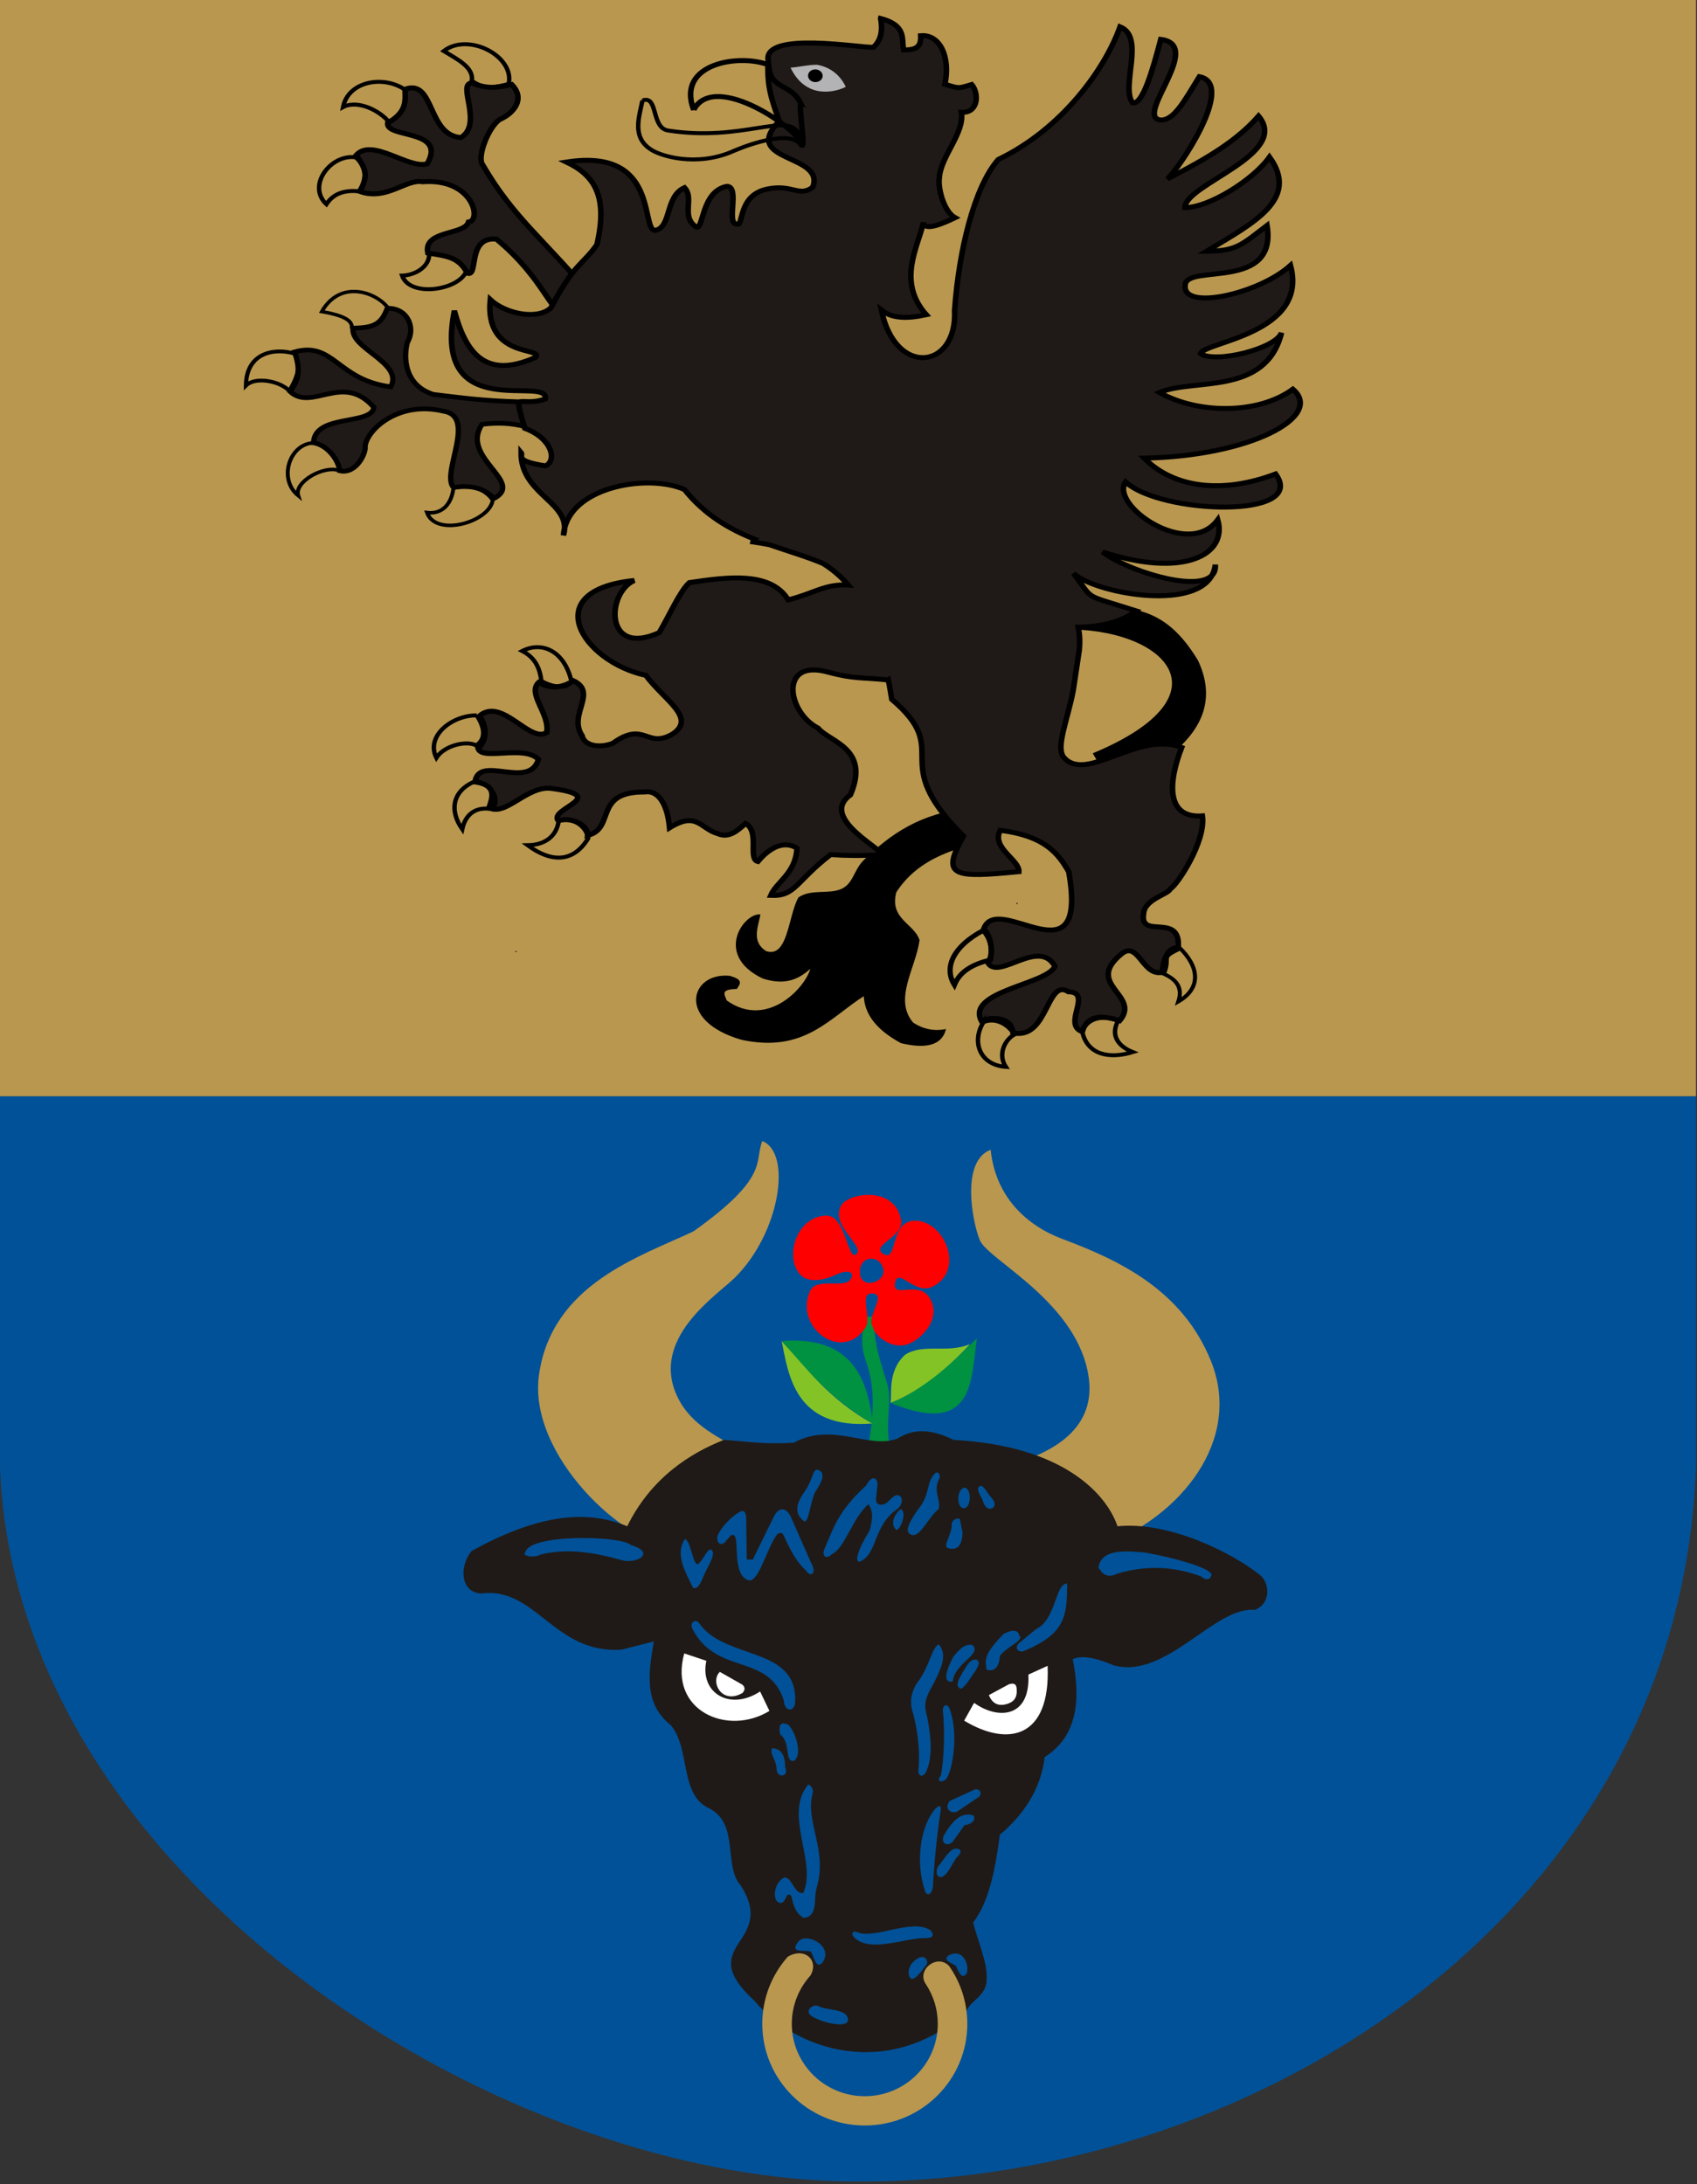<?xml version="1.0" encoding="UTF-8" standalone="no"?>
<svg
   xmlns:dc="http://purl.org/dc/elements/1.1/"
   xmlns:cc="http://creativecommons.org/ns#"
   xmlns:rdf="http://www.w3.org/1999/02/22-rdf-syntax-ns#"
   xmlns:svg="http://www.w3.org/2000/svg"
   xmlns="http://www.w3.org/2000/svg"
   xmlns:sodipodi="http://sodipodi.sourceforge.net/DTD/sodipodi-0.dtd"
   xmlns:inkscape="http://www.inkscape.org/namespaces/inkscape"
   id="svg2"
   width="150pt"
   height="193.088pt"
   version="1.0"
   sodipodi:docname="powiat_chojnicki_kopia.svg"
   inkscape:version="1.0.1 (c497b03c, 2020-09-10)">
  <rect width="100%" height="100%" fill="#333333" stroke="none"/>
  <sodipodi:namedview
     pagecolor="#ffffff"
     bordercolor="#666666"
     borderopacity="1"
     objecttolerance="10"
     gridtolerance="10"
     guidetolerance="10"
     inkscape:pageopacity="0"
     inkscape:pageshadow="2"
     inkscape:window-width="1680"
     inkscape:window-height="922"
     id="namedview1111"
     showgrid="false"
     fit-margin-top="0"
     fit-margin-left="0"
     fit-margin-right="0"
     fit-margin-bottom="0"
     showborder="false"
     inkscape:zoom="2.1411842"
     inkscape:cx="99.999999"
     inkscape:cy="128.72538"
     inkscape:window-x="0"
     inkscape:window-y="25"
     inkscape:window-maximized="0"
     inkscape:current-layer="svg2" />
  <defs
     id="defs5" />
  <g
     id="g2425"
     transform="matrix(0.269,0,0,0.269,-1.178,-1.162)">
    <g
       id="g2368">
      <g
         id="g4424"
         transform="matrix(1.013,0,0,1.003,-6.131,-7.538)">
        <path
           style="fill:#015198;fill-opacity:1;fill-rule:evenodd;stroke:none;stroke-width:11.77;stroke-linecap:round;stroke-linejoin:miter;stroke-miterlimit:4;stroke-dasharray:none;stroke-dashoffset:0;stroke-opacity:1"
           d="M 743.902,490.75 V 652.742 C 736.614,852.193 546.44,968.153 376.145,964.839 222.416,962.189 17.001,830.326 10.375,652.742 V 490.75 Z"
           id="path2060" />
        <path
           style="fill:#b9974f;fill-opacity:1;fill-rule:evenodd;stroke:none;stroke-width:11.77;stroke-linecap:round;stroke-linejoin:miter;stroke-miterlimit:4;stroke-dasharray:none;stroke-dashoffset:0;stroke-opacity:1"
           d="M 10.375,490.75 V 11.817 H 743.902 V 490.75 Z"
           id="path2062" />
        <g
           transform="matrix(0.962,0,0,0.951,34.458,45.742)"
           id="g2998">
          <path
             style="fill:#ffffff;fill-opacity:1;fill-rule:evenodd;stroke:none;stroke-width:1px;stroke-linecap:butt;stroke-linejoin:miter;stroke-opacity:1"
             d="m 281.389,720.467 c -6.769,27.718 13.99,46.147 43.978,30.922 -4.43,-18.176 -28.925,-20.917 -43.978,-30.922 z"
             id="path2121" />
          <path
             id="path2996"
             d="m 450.862,726.308 c 6.918,28.61 -13.297,50.302 -43.978,30.922 4.43,-18.176 28.925,-20.917 43.978,-30.922 z"
             style="fill:#ffffff;fill-opacity:1;fill-rule:evenodd;stroke:none;stroke-width:1px;stroke-linecap:butt;stroke-linejoin:miter;stroke-opacity:1" />
          <g
             id="g2106"
             transform="translate(463.069,-496.486)">
            <g
               id="g2091">
              <g
                 transform="matrix(0.669,0,0,0.669,-339.219,945.162)"
                 id="g2217">
                <g
                   id="g2208">
                  <path
                     id="path2194"
                     d="m 358.349,180.211 c -1.236,9.514 -3.145,18.739 1.067,30.588 6.724,19.184 4.752,37.846 1.961,56.223 l 15.142,5.047 c -5.62,-16.315 1.109,-32.348 -2.828,-45.93 -4.42,-14.702 -9.372,-28.056 -8.78,-45.928 z"
                     style="fill:#009240;fill-opacity:1;fill-rule:evenodd;stroke:none;stroke-width:1px;stroke-linecap:butt;stroke-linejoin:miter;stroke-opacity:1" />
                  <path
                     id="path2196"
                     d="m 376.38,239.599 c 56.141,23.236 53.555,-16.249 57.578,-44.547 -17.879,18.461 -36.489,34.913 -57.578,44.547 z"
                     style="fill:#009240;fill-opacity:1;fill-rule:evenodd;stroke:none;stroke-width:1px;stroke-linecap:butt;stroke-linejoin:miter;stroke-opacity:1" />
                  <path
                     id="path2198"
                     d="m 376.986,238.993 c 20.07,-8.372 39.462,-25.681 52.427,-40.002 -15.455,6.667 -31.389,-0.734 -43.638,7.273 -12.674,11.711 -8.456,29.233 -10,33.032"
                     style="fill:#84c326;fill-opacity:1;fill-rule:evenodd;stroke:none;stroke-width:1px;stroke-linecap:butt;stroke-linejoin:miter;stroke-opacity:1" />
                </g>
                <path
                   style="fill:#009240;fill-opacity:1;fill-rule:evenodd;stroke:none;stroke-width:1px;stroke-linecap:butt;stroke-linejoin:miter;stroke-opacity:1"
                   d="m 363.955,253.539 c -24.442,-14.179 -43.393,-34.46 -60.609,-56.669 43.755,-3.249 57.001,22.18 60.609,56.669 z"
                   id="path2213" />
                <path
                   style="fill:#84c326;fill-opacity:1;fill-rule:evenodd;stroke:none;stroke-width:1px;stroke-linecap:butt;stroke-linejoin:miter;stroke-opacity:1"
                   d="m 302.741,196.87 c 17.364,19.441 31.342,39.517 60.912,56.669 -52.149,4.281 -56.299,-33.577 -60.912,-56.669 z"
                   id="path2215" />
              </g>
              <path
                 d="m -154.672,1127.796 c -17.474,24.668 -24.053,30.049 -31.606,42.756 -19.997,0.312 -64.667,-40.996 -59.5,-78.145 5.818,-41.828 45.6,-54.341 69.457,-65.908 34.315,-24.97 27.274,-31.878 30.927,-41.484 13.367,5.347 8.168,42.051 -12.413,62.851 -7.939,8.023 -38.295,27.862 -25.72,54.688 6.389,13.63 19.479,18.757 29.218,25.109 m 118.68,7.172 c 7.458,-3.513 41.293,-10.71 36.964,-41.44 -4.686,-33.263 -42.821,-52.565 -48.44,-61.904 -2.694,-4.477 -10.307,-36.803 4.379,-42.448 2.259,21.922 16.425,34.92 32.375,41.001 25.936,9.889 53.651,23.568 66.515,55.614 14.967,37.285 -14.584,71.96 -46.517,84.303 z"
                 style="fill:#b9974f;stroke:none;stroke-opacity:1"
                 id="path2513" />
              <path
                 id="path2500"
                 style="fill:#ff0000;fill-opacity:1;stroke:none;stroke-opacity:1"
                 d="m -98.989,1070.725 c -10.54,16.367 -32.215,-0.108 -24.961,-16.766 2.849,-6.541 15.467,-1.008 18.152,-5.354 2.272,-3.679 -1.242,-4.691 -6.384,-2.231 -6.002,2.872 -12.682,3.883 -16.26,-0.133 -6.992,-7.848 -1.731,-26.672 11.925,-26.967 8.692,-0.188 9.683,21.88 13.532,17.567 3.486,-3.906 -11.907,-13.074 -7.002,-22.145 3.229,-5.972 24.399,-9.324 27.007,6.75 1.242,7.656 -13.75,11.399 -8.213,15.309 6.698,4.73 2.995,-14.499 13.908,-15.126 13.393,-0.769 23.472,22.51 8.562,30.222 -8.29,4.288 -15.69,-9.585 -16.991,-1.414 -1.24,7.786 12.67,-3.422 16.78,9.325 2.958,9.174 -6.911,17.871 -12.308,18.956 -7.569,1.522 -14.113,-5.345 -14.432,-8.208 -3.406,-4.956 7.107,-15.523 -0.709,-15.506 -5.349,0.01 0.195,11.558 -2.607,15.723 z m 7.956,-27.112 c -1.72,-6.869 -11.184,-5.935 -10.446,2.283 0.686,7.635 12.012,3.97 10.446,-2.283 z" />
            </g>
            <g
               id="g2102">
              <path
                 d="m -168.953,1291.723 c -13.918,-6.094 -8.496,-27.534 -17.634,-38.418 -12.255,-9.942 -9.915,-24.177 -7.558,-38.418 l -14.485,3.779 c -30.437,2.081 -38.455,-28.957 -62.98,-25.822 -9.306,-0.126 -10.402,-12.289 -4.409,-19.524 31.836,-18.002 53.129,-18.431 69.907,-11.336 10.729,-22.338 28.495,-33.675 43.456,-39.677 10.068,0.634 18.244,2.214 31.49,1.26 17.516,-9.74 33.712,3.257 46.605,-1.889 8.397,-5.441 16.795,-3.552 25.192,0.63 48.782,2.652 68.557,24.39 73.686,39.677 23.372,-2.357 51.407,12.186 63.609,22.043 4.623,3.147 5.95,13.228 -1.889,16.375 -18.144,-1.76 -39.944,32.212 -63.548,25.43 -5.668,-2.489 -13.648,-5.177 -18.325,-2.758 4.665,23.414 -0.601,37.193 -12.596,44.954 -1.764,15.299 -10.056,27.027 -20.154,35.66 -2.039,16.035 -4.94,30.921 -11.966,40.307 1.941,8.612 6.762,18.749 5.994,27.01 -0.67,7.211 -7.328,8.819 -9.143,13.927 -34.74,31.781 -76.526,18.032 -95.069,-4.8 -28.268,-26.402 10.57,-26.107 -6.329,-53.141 -7.889,-9.023 -0.503,-27.897 -13.856,-35.269 z m -83.003,-117.673 c 1.666,-8.794 43.486,-7.698 47.334,-3.506 11.72,3.55 2.854,8.944 -3.945,7.013 -11.983,-3.447 -24.036,-5.628 -36.377,-2.63 -3.636,2.046 -8.872,0.278 -7.012,-0.877 z m 71.687,-6.112 c 2.447,-0.033 3.341,10.229 5.554,11.515 2.157,-0.263 4.876,-8.395 6.503,-6.502 1.495,0.92 0.3,4.284 -2.168,8.805 -1.883,3.541 -3.229,9.587 -6.096,8.534 -3.72,-7.664 -8.112,-15.387 -3.793,-22.352 z m 59.606,-31.971 c -2.332,0.353 -1.772,4.254 -5.569,9.88 -3.273,4.849 -5.568,9.716 -0.392,13.827 2.203,0.848 2.67,-8.612 5.012,-13.411 3.392,-5.04 4.852,-9.157 0.948,-10.296 z m -41.724,33.596 c -2.686,1.821 -3.6,-1.198 -3.116,-3.116 1.226,-3.322 5.126,-8.011 9.754,-10.973 2.266,-1.242 2.726,0.081 3.116,2.167 l 0.271,19.643 h 2.709 l 9.483,-19.778 c 1.396,-2.926 4.317,-5.401 7.315,-0.542 l 9.347,21.675 c 2.923,5.371 -0.314,6.828 -2.168,3.793 -4.047,-3.796 -7.007,-9.222 -9.618,-15.172 -1.084,-3.058 -2.168,-2.179 -3.251,-1.761 -4.582,5.818 -8.123,21.395 -12.599,21.404 -9.347,-2.258 -2.98,-24.141 -8.535,-20.591 z m 45.111,2.438 c -1.771,3.962 0.932,5.365 3.251,2.709 5.795,-2.664 9.035,-16.429 16.392,-22.894 1.272,2.405 2.65,4.65 0.406,12.328 -5.438,8.846 -6.754,14.544 -4.335,14.089 8.313,-3.633 5.625,-16.552 17.34,-24.52 3.525,-4.106 0.465,-7.716 -2.438,-5.148 l -2.845,2.709 c -2.441,1.563 -4.873,0.918 -4.741,-1.761 l 0.677,-7.18 c -0.183,-1.888 -2.079,-4.78 -5.148,0.948 -12.93,12.102 -14.684,19.827 -18.559,28.719 z m 34.138,-17.882 c 2.959,1.301 0.036,9.096 -1.897,9.618 -2.746,-2.183 -1.605,-6.91 1.897,-9.618 z m 28.448,-9.889 c -3.434,1.077 -3.33,9.156 -0.271,9.483 3.899,-0.061 3.621,-9.736 0.271,-9.483 z m 6.909,-0.542 c -1.539,1.037 0.12,3.672 1.355,6.096 1.065,3.59 2.548,4.671 4.335,3.929 2.061,-1.259 1.275,-3.394 -1.355,-6.096 -2.72,-4.37 -3.467,-4.627 -4.335,-3.929 z m -19.914,-6.096 c -4.546,4.929 -1.58,9.347 -8.264,17.475 -3.004,4.656 -5.449,8.977 -3.116,10.431 4.248,3.091 8.227,-7.913 13.005,-11.379 1.089,-5.164 -3.043,-8.125 0.542,-14.631 -0.181,-2.077 -0.903,-2.709 -2.168,-1.897 z m 7.451,22.894 c 0.601,4.666 -4.212,10.411 -1.761,11.515 2.856,0.832 6.419,0.695 6.638,-7.18 l -1.219,-6.232 c -2.161,-0.545 -2.906,0.68 -3.658,1.897 z m 65.985,20.525 c 1.235,-9.42 14.202,-7.427 21.002,-6.949 13.379,2.365 32.551,7.888 29.495,10.964 -0.257,1.544 -2.471,1.853 -4.324,0 -11.569,-4.373 -23.751,-5.425 -37.371,-1.39 -5.013,2.503 -7.026,0.132 -8.802,-2.625 z m -14.053,7.258 c -5.507,0.029 -4.89,16.621 -14.053,21.002 l -6.949,5.868 c -3.638,2.612 -0.607,5.649 2.162,3.861 18.401,-7.999 18.69,-16.259 18.84,-30.731 z m -8.802,37.834 -8.648,4.015 c 0.911,20.494 -14.287,20.53 -24.399,12.972 l -4.478,8.185 c 19.631,12.147 38.863,8.224 37.525,-25.172 z m -26.407,13.435 c 1.664,4.251 4.668,5.374 8.802,3.861 3.088,-1.184 3.901,-3.506 3.706,-6.331 0.024,-2.434 -1.105,-3.33 -3.552,-2.471 z m 13.589,-27.488 c -0.529,-3.184 -4.406,-2.076 -6.949,-0.618 -10.026,10.329 -7.929,12.732 -7.721,16.369 2.533,0.978 5.71,0.017 6.023,-6.331 3.812,-4.685 11.168,-7.111 8.648,-9.42 z m -18.994,11.273 c -3.247,-0.575 -4.48,2.88 -6.177,5.405 -1.625,3.067 -3.952,6.388 -1.235,7.876 1.289,-0.01 3.304,-2.922 5.405,-6.177 2.005,-2.902 4.021,-5.809 2.008,-7.104 z m -2.008,-6.795 c -3.654,-0.719 -6.038,2.374 -8.493,5.25 -5.672,10.844 -2.663,12.104 -0.309,11.428 0.661,-8.222 13.455,-12.564 8.802,-16.678 z m -15.134,-0.309 c -3.294,1.674 -4.272,10.861 -9.883,17.913 -2.081,3.668 -3.664,7.734 -1.544,14.207 1.875,7.339 3.138,16.989 2.316,25.326 -0.325,2.151 1.029,4.243 3.088,1.853 2.245,-4.622 3.577,-11.068 0.927,-25.48 -1.201,-4.916 -1.736,-6.857 1.081,-12.663 7.371,-13.296 6.965,-17.327 4.015,-21.156 z m 1.853,30.422 c 0.856,7.698 0.698,22.341 -0.927,29.959 -2.093,2.303 -0.007,3.29 1.853,2.008 2.961,-1.82 6.674,-20.75 2.008,-33.047 -0.987,-2.22 -2.973,-1.599 -2.934,1.081 z m 14.67,36.136 c 1.758,-0.088 3.121,1.487 1.699,3.397 l -10.038,6.949 c -3.469,1.069 -5.645,-1.874 -3.243,-4.942 z m -15.597,9.42 c -1.806,12.306 -2.981,24.19 -3.552,35.672 -0.788,4.037 -3.047,3.822 -3.607,1.484 -4.4,-13.63 -1.896,-29.999 4.842,-37.774 1.113,-0.817 2.391,-2.128 2.316,0.618 z m 10.655,7.104 -5.251,7.567 c -2.016,2.231 -5.408,1.345 -4.169,-2.625 3.763,-6.538 7.722,-11.296 13.435,-9.42 1.34,2.05 -0.779,4.124 -4.015,4.478 z m -4.478,10.81 c 3.002,-0.271 3.322,1.361 1.853,3.088 -1.75,1.505 -3.076,4.961 -4.826,7.346 -3.317,5.134 -6.474,1.829 -4.439,-2.25 2.448,-2.791 4.389,-6.978 7.412,-8.185 z m -121.515,-89.722 9.939,3.394 c -3.093,14.835 10.636,23.203 24.165,14.097 l 4.196,8.931 c -18.86,11.813 -45.428,-0.138 -38.3,-26.422 z m 15.999,8.484 10.031,5.818 c 1.184,0.936 1.577,2.28 0.187,3.859 -9.337,5.599 -14.76,-5.183 -10.218,-9.677 z m -9.463,-22.596 c -1.318,-1.734 -4.29,-0.321 -2.868,2.802 10.834,21.632 34.221,11.035 41.103,32.905 0.284,5.455 4.779,5.37 5.056,0.948 1.468,-26.139 -31.806,-19.198 -43.291,-36.655 z m 36.606,51.33 c -0.989,-4.633 0.389,-5.885 3.607,-4.509 3.674,3.961 6.474,14.257 2.48,16.683 -4.295,0.475 -1.14,-8.316 -6.087,-12.174 z m 2.254,15.33 c 1.783,3.405 -2.687,5.234 -3.833,1.353 -0.006,-5.498 -3.367,-7.335 -2.029,-10.37 3.071,0.326 5.757,1.573 5.861,9.018 z m 10.37,7.665 c -11.278,13.819 4.04,35.495 -2.254,49.822 -4.339,0.992 -5.559,-9.507 -9.468,-6.538 -3.978,3.049 -4.286,10.029 -1.353,11.047 3.272,1.021 2.726,-5.757 5.411,-3.156 0.943,3.85 1.66,7.812 5.636,10.145 6.807,-0.811 4.13,-9.268 5.93,-14.37 4.74,-17.065 -5.427,-30.037 -1.959,-42.853 0.551,-2.036 -0.903,-3.843 -1.941,-4.096 z m 21.929,67.839 c 8.001,3.482 24.649,-6.521 33.037,-0.847 2.094,2.702 0.467,3.542 -1.864,3.558 -9.501,-0.255 -25.349,7.101 -32.528,-0.339 -1.754,-2.051 -0.08,-3.063 1.355,-2.372 z m -17.958,33.714 c -2.947,-0.296 -5.569,3.068 -2.372,4.913 4.342,2.817 15.315,5.658 16.264,2.033 0.144,-5.896 -9.246,-4.244 -13.892,-6.946 z m 41.846,-12.706 c -1.436,-2.161 -0.615,-5.545 1.525,-7.455 3.672,-3.718 6.371,-2.097 6.099,1.016 -2.412,3.083 -5.993,8.543 -7.624,6.438 z m 17.281,-10.335 c -2.68,1.934 0.64,3.241 3.229,4.736 1.262,2.785 2.431,6.084 4.565,4.074 2.019,-2.829 -0.61,-12.543 -7.793,-8.81 z m -61.956,-1.717 c -2.683,-1.039 -9.796,1.098 -5.744,-4.468 3.412,-4.689 16.123,1.645 11.063,9.361 -2.922,3.646 -3.93,-2.707 -5.319,-4.893 z"
                 style="fill:#1f1a17;fill-opacity:1;fill-rule:evenodd;stroke:none;stroke-width:1px;stroke-linecap:butt;stroke-linejoin:miter;stroke-opacity:1"
                 id="path2238" />
              <path
                 d="m -61.261,1364.194 c 5.074,7.505 8.044,16.584 8.044,26.363 0,25.784 -20.647,46.71 -46.088,46.71 -25.44,0 -46.088,-20.926 -46.088,-46.71 0,-11.822 4.341,-22.623 11.494,-30.854 m 0,0 c 7.612,-4.522 14.083,1.697 10.164,8.66 -5.211,5.888 -8.382,13.668 -8.382,22.194 0,18.357 14.7,33.256 32.813,33.256 18.113,0 32.813,-14.899 32.813,-33.256 0,-6.653 -1.931,-12.852 -5.255,-18.052 -4.714,-6.634 5.199,-14.545 10.486,-8.311"
                 style="fill:#b9974f;fill-opacity:1;fill-rule:evenodd;stroke:none;stroke-width:4.606;stroke-linecap:round;stroke-linejoin:round;stroke-miterlimit:4;stroke-dashoffset:0;stroke-opacity:1"
                 id="path1317" />
            </g>
          </g>
        </g>
        <path
           id="path2355"
           d="m 233.535,427.399 c 0,0.059 0,0.118 0,0 z"
           style="fill:none;fill-opacity:0.75;fill-rule:evenodd;stroke:#000000;stroke-width:0.669px;stroke-linecap:butt;stroke-linejoin:miter;stroke-opacity:1" />
        <path
           id="path2387"
           d="m 450.069,406.509 c 0.069,0 0.137,0 0,0 z"
           style="fill:none;fill-opacity:0.75;fill-rule:evenodd;stroke:#000000;stroke-width:0.669px;stroke-linecap:butt;stroke-linejoin:miter;stroke-opacity:1" />
        <g
           transform="rotate(0.385,-74070.215,57044.847)"
           id="g4391">
          <path
             style="fill:#000000;fill-opacity:1;fill-rule:evenodd;stroke:#000000;stroke-width:0.669px;stroke-linecap:butt;stroke-linejoin:miter;stroke-opacity:1"
             d="m 89.911,-226.637 -2.937,13.537 c 44.152,-1.233 74.11,28.509 13.789,54.516 2.793,4.649 5.423,9.443 5.919,16.143 19.291,-9.447 53.133,-26.399 38.53,-57.085 -17.635,-28.932 -33.87,-19.535 -55.3,-27.11 z"
             id="path2373" />
          <path
             style="fill:#000000;fill-opacity:1;fill-rule:evenodd;stroke:#000000;stroke-width:0.669px;stroke-linecap:butt;stroke-linejoin:miter;stroke-opacity:1"
             d="m -20.69,-64.749 c -4.961,4.829 -10.796,8.306 -21.006,5.031 -20.764,-9.9 -8.347,-27.592 -1.644,-27.342 -1.221,5.836 -3.615,11.944 2.824,16.002 9.995,3.191 9.798,-15.652 14.198,-23.641 5.333,-3.7 12.685,-1.262 18.269,-3.69 5.537,-2.408 5.588,-8.716 9.989,-12.925 11.313,-11.352 24.561,-20.711 44.992,-22.673 l 11.925,12.841 c -15.798,3.169 -33.525,7.726 -43.437,23.555 -3.05,11.979 7.861,13.958 10.169,21.014 -1.583,12.221 -11.265,25.893 -2.426,36.246 4.364,2.86 9.039,3.827 14.023,2.919 -1.798,6.366 -8.29,8.011 -18.87,5.545 C 8.817,-37.015 2.53,-43.518 2.283,-52.569 c -15.19,9.737 -25.742,25.43 -52.998,19.678 -28.16,-8.018 -22.037,-28.841 -5.359,-27.256 5.423,1.574 4.345,2.814 2.951,5.062 -7.641,0.194 -5.42,3.077 -4.382,5.638 18.462,13.111 35.703,-7.198 36.815,-15.301 z"
             id="path2411" />
          <g
             transform="matrix(0.797,0,0,0.724,-345.976,-527.718)"
             id="g3226">
            <path
               style="fill:none;fill-opacity:0.75;fill-rule:evenodd;stroke:#000000;stroke-width:0.984px;stroke-linecap:butt;stroke-linejoin:miter;stroke-opacity:1"
               d="m 342.746,348.505 c 0.086,0 0.172,0 0,0 z"
               id="path3049" />
            <g
               id="g3110"
               transform="matrix(0.984,0,0,0.984,-20.876,34.625)">
              <g
                 id="g3103">
                <path
                   style="fill:none;fill-opacity:1;fill-rule:evenodd;stroke:#000000;stroke-width:2.093;stroke-linecap:butt;stroke-linejoin:miter;stroke-miterlimit:4;stroke-dasharray:none;stroke-opacity:1"
                   d="m 180.035,224.456 c 11.473,2.942 18.165,-5.846 20.36,-11.298 -6.067,-9.996 -26.697,-18.563 -36.959,1.855 5.961,1.101 17,3.498 16.599,9.442 z"
                   id="path3383" />
                <path
                   style="fill:none;fill-opacity:1;fill-rule:evenodd;stroke:#000000;stroke-width:2.332;stroke-linecap:butt;stroke-linejoin:miter;stroke-miterlimit:4;stroke-dasharray:none;stroke-opacity:1"
                   d="m 145.836,263.699 c 2.389,-4.483 7.979,-15.334 2.579,-22.86 -11.539,-3.64 -26.475,-0.017 -26.525,19.802 4.991,-5.531 18.215,-3.195 23.946,3.058 z"
                   id="path3385" />
                <path
                   id="path3387"
                   d="m 173.558,312.382 c -0.334,-7.538 -5.326,-15.026 -14.054,-16.821 -13.286,0.372 -19.746,22.262 -8.377,32.384 -2.464,-8.212 13.774,-18.823 22.431,-15.563 z"
                   style="fill:none;fill-opacity:1;fill-rule:evenodd;stroke:#000000;stroke-width:2.17;stroke-linecap:butt;stroke-linejoin:miter;stroke-miterlimit:4;stroke-dasharray:none;stroke-opacity:1" />
                <path
                   style="fill:none;fill-opacity:1;fill-rule:evenodd;stroke:#000000;stroke-width:2.17;stroke-linecap:butt;stroke-linejoin:miter;stroke-miterlimit:4;stroke-dasharray:none;stroke-opacity:1"
                   d="m 236.673,322.676 c 9.912,-4.217 18.882,2.258 21.725,7.318 -1.877,13.558 -31.235,22.993 -36.199,7.849 9.43,1.166 13.746,-6.874 14.473,-15.168 z"
                   id="path3389" />
                <path
                   style="fill:#1f1a17;fill-opacity:1;fill-rule:evenodd;stroke:#000000;stroke-width:2.904;stroke-linecap:butt;stroke-linejoin:miter;stroke-miterlimit:4;stroke-dasharray:none;stroke-opacity:1"
                   d="m 297.472,298.149 c 0.829,-10.377 0.774,-12.801 3.369,-22.736 -12.671,-1.806 -13.414,-3.611 -27.41,-5.859 -22.263,-0.552 -32.389,-2.285 -48.147,-4.211 -16.229,-5.537 -16.664,-22.779 -14.565,-31.768 4.805,-9.268 -0.239,-21.37 -11.183,-20.813 -3.222,9.47 -6.89,11.951 -18.786,12.258 -1.719,12.695 28.14,20.934 21.014,35.835 -29.624,-3.96 -31.653,-27.874 -53.19,-21.02 3.436,10.858 2.596,16.842 -2.307,24.309 12.192,12.51 29.027,-12.262 46.256,9.38 -1.202,11.172 -32.589,4.035 -33.164,21.914 8.906,1.805 14.254,12.14 14.495,17.085 9.203,2.423 14.738,-11.347 13.946,-15.123 1.255,-10.781 18.819,-28.046 42.882,-21.864 19.169,2.826 -1.116,38.22 6.08,46.824 10.21,-2.017 17.559,0.797 22.258,6.574 17.554,-10.406 -19.087,-24.825 -6.794,-45.447 11.191,-1.676 29.531,-1.888 45.247,14.66 z"
                   id="path3381" />
              </g>
              <g
                 id="g3091">
                <path
                   id="path3349"
                   d="m 200.143,98.932 c 5.443,-5.107 10.786,-9.542 8.705,-20.082 -12.085,-9.409 -31.718,-5.325 -34.448,10.661 8.008,-4.777 20.456,2.006 25.743,9.421 z"
                   style="fill:none;fill-opacity:1;fill-rule:evenodd;stroke:#000000;stroke-width:2.437;stroke-linecap:butt;stroke-linejoin:miter;stroke-miterlimit:4;stroke-dasharray:none;stroke-opacity:1" />
                <path
                   style="fill:none;fill-opacity:1;fill-rule:evenodd;stroke:#000000;stroke-width:2.437;stroke-linecap:butt;stroke-linejoin:miter;stroke-miterlimit:4;stroke-dasharray:none;stroke-opacity:1"
                   d="m 183.401,141.039 c 3.609,-5.352 5.452,-13.719 -1.806,-20.743 -13.505,-2.271 -27.135,17.305 -16.042,28.834 4.272,-7.16 10.466,-8.668 17.848,-8.091 z"
                   id="path3351" />
                <path
                   id="path3353"
                   d="m 222.444,179.196 c 8.234,-1.165 17.691,4.178 20.491,10.537 -3.95,11.586 -30.986,16.499 -35.342,2.879 7.445,-0.319 15.095,-5.692 14.85,-13.415 z"
                   style="fill:none;fill-opacity:1;fill-rule:evenodd;stroke:#000000;stroke-width:2.437;stroke-linecap:butt;stroke-linejoin:miter;stroke-miterlimit:4;stroke-dasharray:none;stroke-opacity:1" />
                <path
                   style="fill:#1f1a17;fill-opacity:1;fill-rule:evenodd;stroke:#000000;stroke-width:3.046;stroke-linecap:butt;stroke-linejoin:miter;stroke-miterlimit:4;stroke-dasharray:none;stroke-opacity:1"
                   d="m 297.701,213.863 c 8.393,4.115 -0.157,-6.253 13.549,-10.561 -26.748,-34.934 -42.265,-46.368 -59.744,-79.14 -3.173,-4.666 3.19,-23.035 9.27,-27.654 7.738,-3.79 14.346,-12.774 6.541,-21.529 -8.229,1.995 -13.393,3.069 -21.989,-0.812 -8.36,0.559 6.579,25.144 -5.825,33.535 -18.705,-1.198 -14.695,-36.206 -31.036,-29.377 0.237,6.964 1.359,13.879 -9.385,20.713 -1.188,9.63 32.92,3.306 21.936,24.879 -10.298,3.579 -30.421,-15.983 -39.15,-5.025 5.951,9.504 6.406,12.465 2.226,22.319 14.621,5.688 25.374,-8.069 34.389,-6.228 28.006,-2.567 32.954,23.694 25.533,24.492 -2.172,8.174 -25.03,5.038 -22.312,19.156 10.978,1.923 17.079,2.446 21.917,12.289 6.282,2.16 -0.545,-22.624 15.835,-21.082 27.616,25.082 30.634,47.679 38.244,44.025 z"
                   id="path3345" />
                <path
                   style="fill:none;fill-opacity:1;fill-rule:evenodd;stroke:#000000;stroke-width:2.437;stroke-linecap:butt;stroke-linejoin:miter;stroke-miterlimit:4;stroke-dasharray:none;stroke-opacity:1"
                   d="m 245.318,72.842 c 6.7,5.309 12.527,4.191 20.332,1.767 3.265,-17.054 -22.465,-31.663 -35.942,-19.893 7.767,5.159 16.653,9.91 15.61,18.126 z"
                   id="path3347" />
              </g>
            </g>
            <path
               style="fill:#1f1a17;fill-opacity:1;fill-rule:evenodd;stroke:#000000;stroke-width:2.998;stroke-linecap:butt;stroke-linejoin:miter;stroke-miterlimit:4;stroke-dasharray:none;stroke-opacity:1"
               d="m 442.125,67.062 c 1.434,8.345 -0.204,13.739 -3.844,17.406 -5.926,0.674 -59.911,-9.638 -57.031,8.406 -0.641,14.952 1.585,22.387 6.219,36.5 -21.298,25.052 25.407,19.462 18.406,39.812 -7.391,6.178 -10.737,-1.731 -24.062,1.125 -17.088,3.663 -13.049,23.771 -17.062,21.375 -5.894,0.033 1.807,-22.611 -5.438,-22.719 -14.308,3.157 -12.4,27.946 -16.844,24.438 -8.124,-6.415 -0.628,-16.982 -6.156,-23.469 -10.629,5.414 -6.771,24.096 -15.812,25.906 -7.968,-0.065 2.139,-50.063 -48.312,-40.875 15.011,7.825 22.828,20.186 16.781,49.781 -7.695,12.314 -12.141,11.103 -24.688,38.219 -7.178,7.66 -24.651,3.842 -32.969,-4.688 -2.926,35.958 29.392,28.194 24.812,34.656 -27.857,14.121 -38.167,-3.568 -44.25,-27.781 -11.813,69.555 51.85,37.948 49.688,52.875 -14.829,5.64 -17.581,-6.897 -11.062,17.75 15.22,6.144 17.655,19.616 11.344,22.594 -16.827,-2.778 -12.151,-5.798 -13.125,-7.719 -0.033,-0.062 -0.079,-0.128 -0.125,-0.188 -0.004,23.945 24.01,29.057 23.906,45.312 5.539,-25.413 45.584,-32.946 64.875,-23.688 11.317,15.471 24.678,23.771 38.312,29.719 -0.469,0.471 -0.773,1.015 -0.906,1.625 3.03,0.5 6.019,1.024 8.969,1.625 0.033,0.007 0.061,0.025 0.094,0.031 0.021,0.008 0.041,0.023 0.062,0.031 9.919,3.776 19.77,6.838 28.875,11 4.928,3.296 9.575,7.503 13.844,12.938 -13.01,-0.588 -18.574,5.292 -32.531,9.188 -9.5,-17.084 -32.554,-13.721 -53.688,-10 -5.175,5.354 -10.982,20.474 -16.188,30.312 -29.964,15.279 -28.77,-24.094 -13.688,-31.375 -52.574,6.365 -28.069,49.122 6.625,57.219 9.848,14.751 28.08,25.48 14.625,35.344 -14.171,9.188 -15.004,-8.357 -32.375,5.812 -7.685,3.207 -15.515,1.377 -16.656,-4.562 -7.841,-12.692 8.52,-25.936 -4.875,-33.062 -9.778,7.07 -16.838,2.283 -18.875,1.156 -6.355,6.901 6.391,19.031 4.531,30.188 -9.247,6.773 -24.469,-21.581 -36.625,-9.656 2.814,3.51 5.699,13.034 -0.531,19.562 2.236,7.61 24.899,-2.607 32.812,6.344 -5.019,18.591 -32.383,-2.968 -34.344,13.844 12.387,1.869 9.325,9.804 7.75,15.344 8.601,5.937 20.768,-13.797 33.906,-11.688 32.414,4.573 -1.834,12.05 3.625,19.469 8.073,-2.87 16.611,3.361 16.031,8.688 15.21,-4.249 2.688,-26.46 30.719,-26.406 6.264,-1.282 12.226,4.98 13.688,21.5 14.851,-10.342 16.656,0.419 26.25,3.375 5.911,2.752 10.42,-1.623 14.906,-6.281 8.051,4.623 1.263,21.326 6.875,22.906 10.262,-13.69 18.284,-10.341 21.188,-8.125 -0.615,15.213 -10.955,20.182 -14.062,28.531 13.404,0.542 13.226,-8.336 32.312,-24.875 8.285,0.581 17.082,0.598 26.469,-0.125 7.006,-0.931 -34.249,-21.195 -15.938,-35.938 10.805,-28.46 -11.772,-31.985 -17.781,-40.219 -16.857,-9.338 -21.738,-42.131 5.5,-33.719 14.543,4.11 17.466,2.762 32.281,4.375 0.038,-0.028 0.114,-0.067 0.156,-0.094 0.709,3.743 1.353,7.672 1.969,11.781 34.452,32.131 -3.215,35.787 39.375,82.219 -12.417,24.861 -4.858,25.297 30.219,21.25 0.412,-7.117 -15.201,-14.253 -10.281,-24.875 24.254,3.213 31.504,13.658 37.344,24.719 11.419,68.809 -38.619,11.471 -45.938,34.906 4.492,4.81 5.635,15.732 2.344,20.344 6.024,10.939 27.477,-15.376 36.438,1.844 -3.957,10.961 -47.924,15.29 -39.781,33.094 7.627,-2.746 16.63,-1.577 17.312,7.281 19.023,4.316 17.9,-33.488 29.875,-25.031 13.504,0.258 -3.42,19.652 7.688,24.031 2.736,-10.726 11.585,-9.829 20.25,-6.781 11.728,-15.724 -19.848,-21.58 0.875,-40.438 9.275,-8.286 11.635,15.189 23,10.719 2.962,-9.071 -2.387,-8.507 7.594,-13.906 1.849,-22.832 -21.309,-4.803 -18.875,-21.25 0.58,-8.623 13.379,-11.475 14.375,-14.875 3.52,-2.037 19.213,-28.531 17.156,-44.156 -19.914,1.681 -18.72,-20.075 -11.5,-41.219 -23.716,-10.056 -51.433,21.917 -63.844,6.562 -4.741,-5.866 1.798,-22.579 4.75,-40.406 l 3.156,-24.375 c 0.449,-5.585 0.16,-10.139 -0.688,-13.938 12.421,-0.324 23.36,-3.22 31.438,-10.094 -30.205,-10.407 -22.454,-5.644 -34.188,-22.375 11.06,11.412 64.537,22.603 75.188,0.656 -8.787,10.508 -47.141,-3.055 -59.438,-13.688 43.686,15.553 67.901,1.524 62.375,-19.844 -15.929,24.24 -58.823,-8.502 -50.156,-22.5 19.068,19.361 99.377,21.851 81.375,-5.406 -28.873,12.378 -55.122,8.938 -71.406,-9.031 57.093,-1.556 97.854,-25.704 80.469,-42.188 -18.695,15.406 -51.337,15.474 -72.375,2.531 18.337,-8.973 57.754,1.875 66.031,-36.625 -2.795,9.571 -35.691,19.078 -43.906,13 1.986,-7.187 58.797,-12.3 48.5,-53.594 -16.927,17.317 -59.188,28.282 -57.062,12.031 1.223,-12.593 50.198,3.41 44.188,-36.031 -13.969,11.962 -16.345,15.498 -32.719,15.781 24.929,-16.978 50.584,-31.527 33.812,-57.094 -8.846,14.077 -33.169,30.97 -45.688,30.812 -0.155,-13.957 57.19,-32.36 39.594,-55.5 -11.376,14.556 -26.656,25.259 -49.344,38.312 5.461,-4.643 37.465,-57.643 17.094,-61.844 -7.772,14.106 -13.619,27.089 -21.281,26.281 -13.614,-2.529 23.919,-45.441 0.188,-48.625 -4.281,18.54 -9.531,39.612 -15.062,38.438 -6.713,-9.941 6.847,-39.768 -7.094,-45.875 -7.737,24.95 -30.737,61.646 -65.562,80.562 -13.149,16.897 -21.082,55.84 -23.156,91.188 1.865,35.589 -31.969,40.807 -39.75,0.156 5.808,5.199 14.105,5.172 24.375,2.625 -16.19,-19.923 -4.78,-40.784 -1.875,-55.656 0.538,5.812 11.663,-0.057 17.125,-3 -6.215,-3.758 -9.462,-17.961 -8.688,-23.906 0.634,-13.059 13.665,-27.219 11.75,-39.719 9.433,0.535 9.503,-11.677 5.5,-16.812 -7.669,2.642 -6.653,2.465 -14.531,-0.031 2.95,-16.866 -2.99,-30.27 -13.312,-29.219 0.351,6.832 -2.522,8.627 -9.25,8.656 -1.196,-6.883 1.556,-14.772 -12.562,-18.906 z m 181.844,334.719 c 1.323,-1.582 1.989,-3.703 1.781,-6.469 -0.223,2.427 -0.856,4.563 -1.781,6.469 z M 272.5,375.812 c -0.305,1.405 -0.509,2.891 -0.594,4.406 0.388,-1.558 0.582,-3.027 0.594,-4.406 z"
               id="path3343" />
            <g
               style="fill:none;stroke:none;stroke-opacity:1"
               transform="matrix(1.682,0.183,-0.183,1.682,-59.524,-1022.288)"
               id="g3028">
              <path
                 id="path3339"
                 d="m 337.703,628.776 c 2.734,-0.537 5.532,-1.723 8.343,-2.015 4.342,0.39 7.713,2.759 10.033,6.775 -2.487,1.78 -5.596,2.7 -8.527,2.51 -3.83,-0.352 -7.222,-2.648 -9.85,-7.27 z"
                 style="fill:#b3b2b4;fill-opacity:1;fill-rule:evenodd;stroke:none;stroke-width:1.708;stroke-linecap:butt;stroke-linejoin:miter;stroke-miterlimit:4;stroke-dasharray:none;stroke-opacity:1" />
              <ellipse
                 id="path3341"
                 style="opacity:1;fill:#000000;fill-opacity:1;fill-rule:nonzero;stroke:none;stroke-width:1.417;stroke-linecap:round;stroke-linejoin:round;stroke-miterlimit:4;stroke-dasharray:none;stroke-dashoffset:0;stroke-opacity:1"
                 cx="345.928"
                 cy="630.726"
                 rx="2.348"
                 ry="2.264" />
            </g>
            <path
               style="fill:none;fill-opacity:1;fill-rule:evenodd;stroke:#000000;stroke-width:2.817;stroke-linecap:butt;stroke-linejoin:miter;stroke-miterlimit:4;stroke-dasharray:none;stroke-opacity:1"
               d="m 501.148,616.949 c 3.932,4.66 5.211,10.662 4.088,17.671 -9.546,2.716 -16.478,6.944 -19.533,15.289 -6.14,-10.937 -0.186,-23.623 15.445,-32.96 z"
               id="path2372" />
            <path
               style="fill:none;fill-opacity:1;fill-rule:evenodd;stroke:#000000;stroke-width:2.398;stroke-linecap:butt;stroke-linejoin:miter;stroke-miterlimit:4;stroke-dasharray:none;stroke-opacity:1"
               d="m 501.68,672.225 c 6.855,-3.004 13.527,1.607 16.744,7.426 -5.33,3.295 -8.965,12.192 -4.524,19.539 -14.391,-1.071 -18.77,-15.33 -12.22,-26.965 z"
               id="path2374" />
            <path
               style="fill:none;fill-opacity:1;fill-rule:evenodd;stroke:#000000;stroke-width:2.398;stroke-linecap:butt;stroke-linejoin:miter;stroke-miterlimit:4;stroke-dasharray:none;stroke-opacity:1"
               d="m 555.245,677.643 c 2.708,-8.797 12.138,-10.154 19.412,-6.694 -4.212,9.011 0.219,15.372 8.06,18.81 -12.178,4.31 -24.566,2.209 -27.472,-12.115 z"
               id="path2376" />
            <path
               style="fill:none;fill-opacity:1;fill-rule:evenodd;stroke:#000000;stroke-width:2.219;stroke-linecap:butt;stroke-linejoin:miter;stroke-miterlimit:4;stroke-dasharray:none;stroke-opacity:1"
               d="m 598.182,641.91 c -0.019,-8.064 3.098,-16.682 9.324,-15.558 11.001,11.471 12.396,24.508 -0.204,32.711 2.454,-8.488 -1.069,-13.58 -9.12,-17.153 z"
               id="path2378" />
            <path
               style="fill:none;fill-opacity:1;fill-rule:evenodd;stroke:#000000;stroke-width:2.398;stroke-linecap:butt;stroke-linejoin:miter;stroke-miterlimit:4;stroke-dasharray:none;stroke-opacity:1"
               d="m 276.729,468.024 c -1.627,5.413 -10.292,3.891 -16.238,0.211 -0.958,-8.028 -3.642,-14.236 -10.539,-18.055 10.566,-6.116 22.741,-0.421 26.776,17.845 z"
               id="path3402" />
            <path
               style="fill:none;fill-opacity:1;fill-rule:evenodd;stroke:#000000;stroke-width:2.398;stroke-linecap:butt;stroke-linejoin:miter;stroke-miterlimit:4;stroke-dasharray:none;stroke-opacity:1"
               d="m 225.545,489.238 c 3.643,6.139 5.788,13.698 -0.211,18.097 -5.46,-3.075 -17.287,0.168 -21.574,7.605 -6.015,-13.117 8.434,-25.815 21.785,-25.702 z"
               id="path3404" />
            <path
               style="fill:none;fill-opacity:1;fill-rule:evenodd;stroke:#000000;stroke-width:2.398;stroke-linecap:butt;stroke-linejoin:miter;stroke-miterlimit:4;stroke-dasharray:none;stroke-opacity:1"
               d="m 225.373,528.734 c 7.456,2.08 13.47,9.157 9.19,17.102 -9.729,-2.069 -14.926,3.683 -16.505,12.098 -6.947,-10.89 -5.984,-23.135 7.315,-29.2 z"
               id="path3406" />
            <path
               style="fill:none;fill-opacity:1;fill-rule:evenodd;stroke:#000000;stroke-width:2.398;stroke-linecap:butt;stroke-linejoin:miter;stroke-miterlimit:4;stroke-dasharray:none;stroke-opacity:1"
               d="m 270.389,552.296 c 8.46,-2.116 15.101,3.88 16.052,10.649 -8.081,15.032 -20.142,14.728 -32.846,4.422 9.564,-0.225 15.842,-5.631 16.795,-15.071 z"
               id="path3408" />
            <path
               style="fill:none;fill-opacity:1;fill-rule:evenodd;stroke:#000000;stroke-width:2.398;stroke-linecap:butt;stroke-linejoin:miter;stroke-miterlimit:4;stroke-dasharray:none;stroke-opacity:1"
               d="m 313.189,117.52 c 8.64,-3.567 4.621,16.416 13.961,18.004 40.363,6.748 64.891,-12.103 70.969,1.472 -4.287,2.673 5.308,3.837 1.022,6.509 -5.345,-8.573 -26.395,-0.694 -36.043,3.98 -20.238,10.407 -40.956,3.372 -45.977,-1.043 -9.304,-7.262 -5.81,-18.662 -3.932,-28.922 z"
               id="path3337" />
            <path
               style="fill:none;fill-opacity:1;fill-rule:evenodd;stroke:#000000;stroke-width:2.998;stroke-linecap:butt;stroke-linejoin:miter;stroke-miterlimit:4;stroke-dasharray:none;stroke-opacity:1"
               d="m 341.014,122.923 c 11.372,-24.067 58.453,12.41 59.013,21.02 1.651,0.56 -2.385,-25.441 -0.733,-24.88 -5.599,-13.173 -16.968,-7.984 -17.754,-23.481 -15.755,-6.888 -50.458,-0.659 -40.526,27.341 z"
               id="path2460" />
          </g>
        </g>
      </g>
    </g>
  </g>
</svg>
